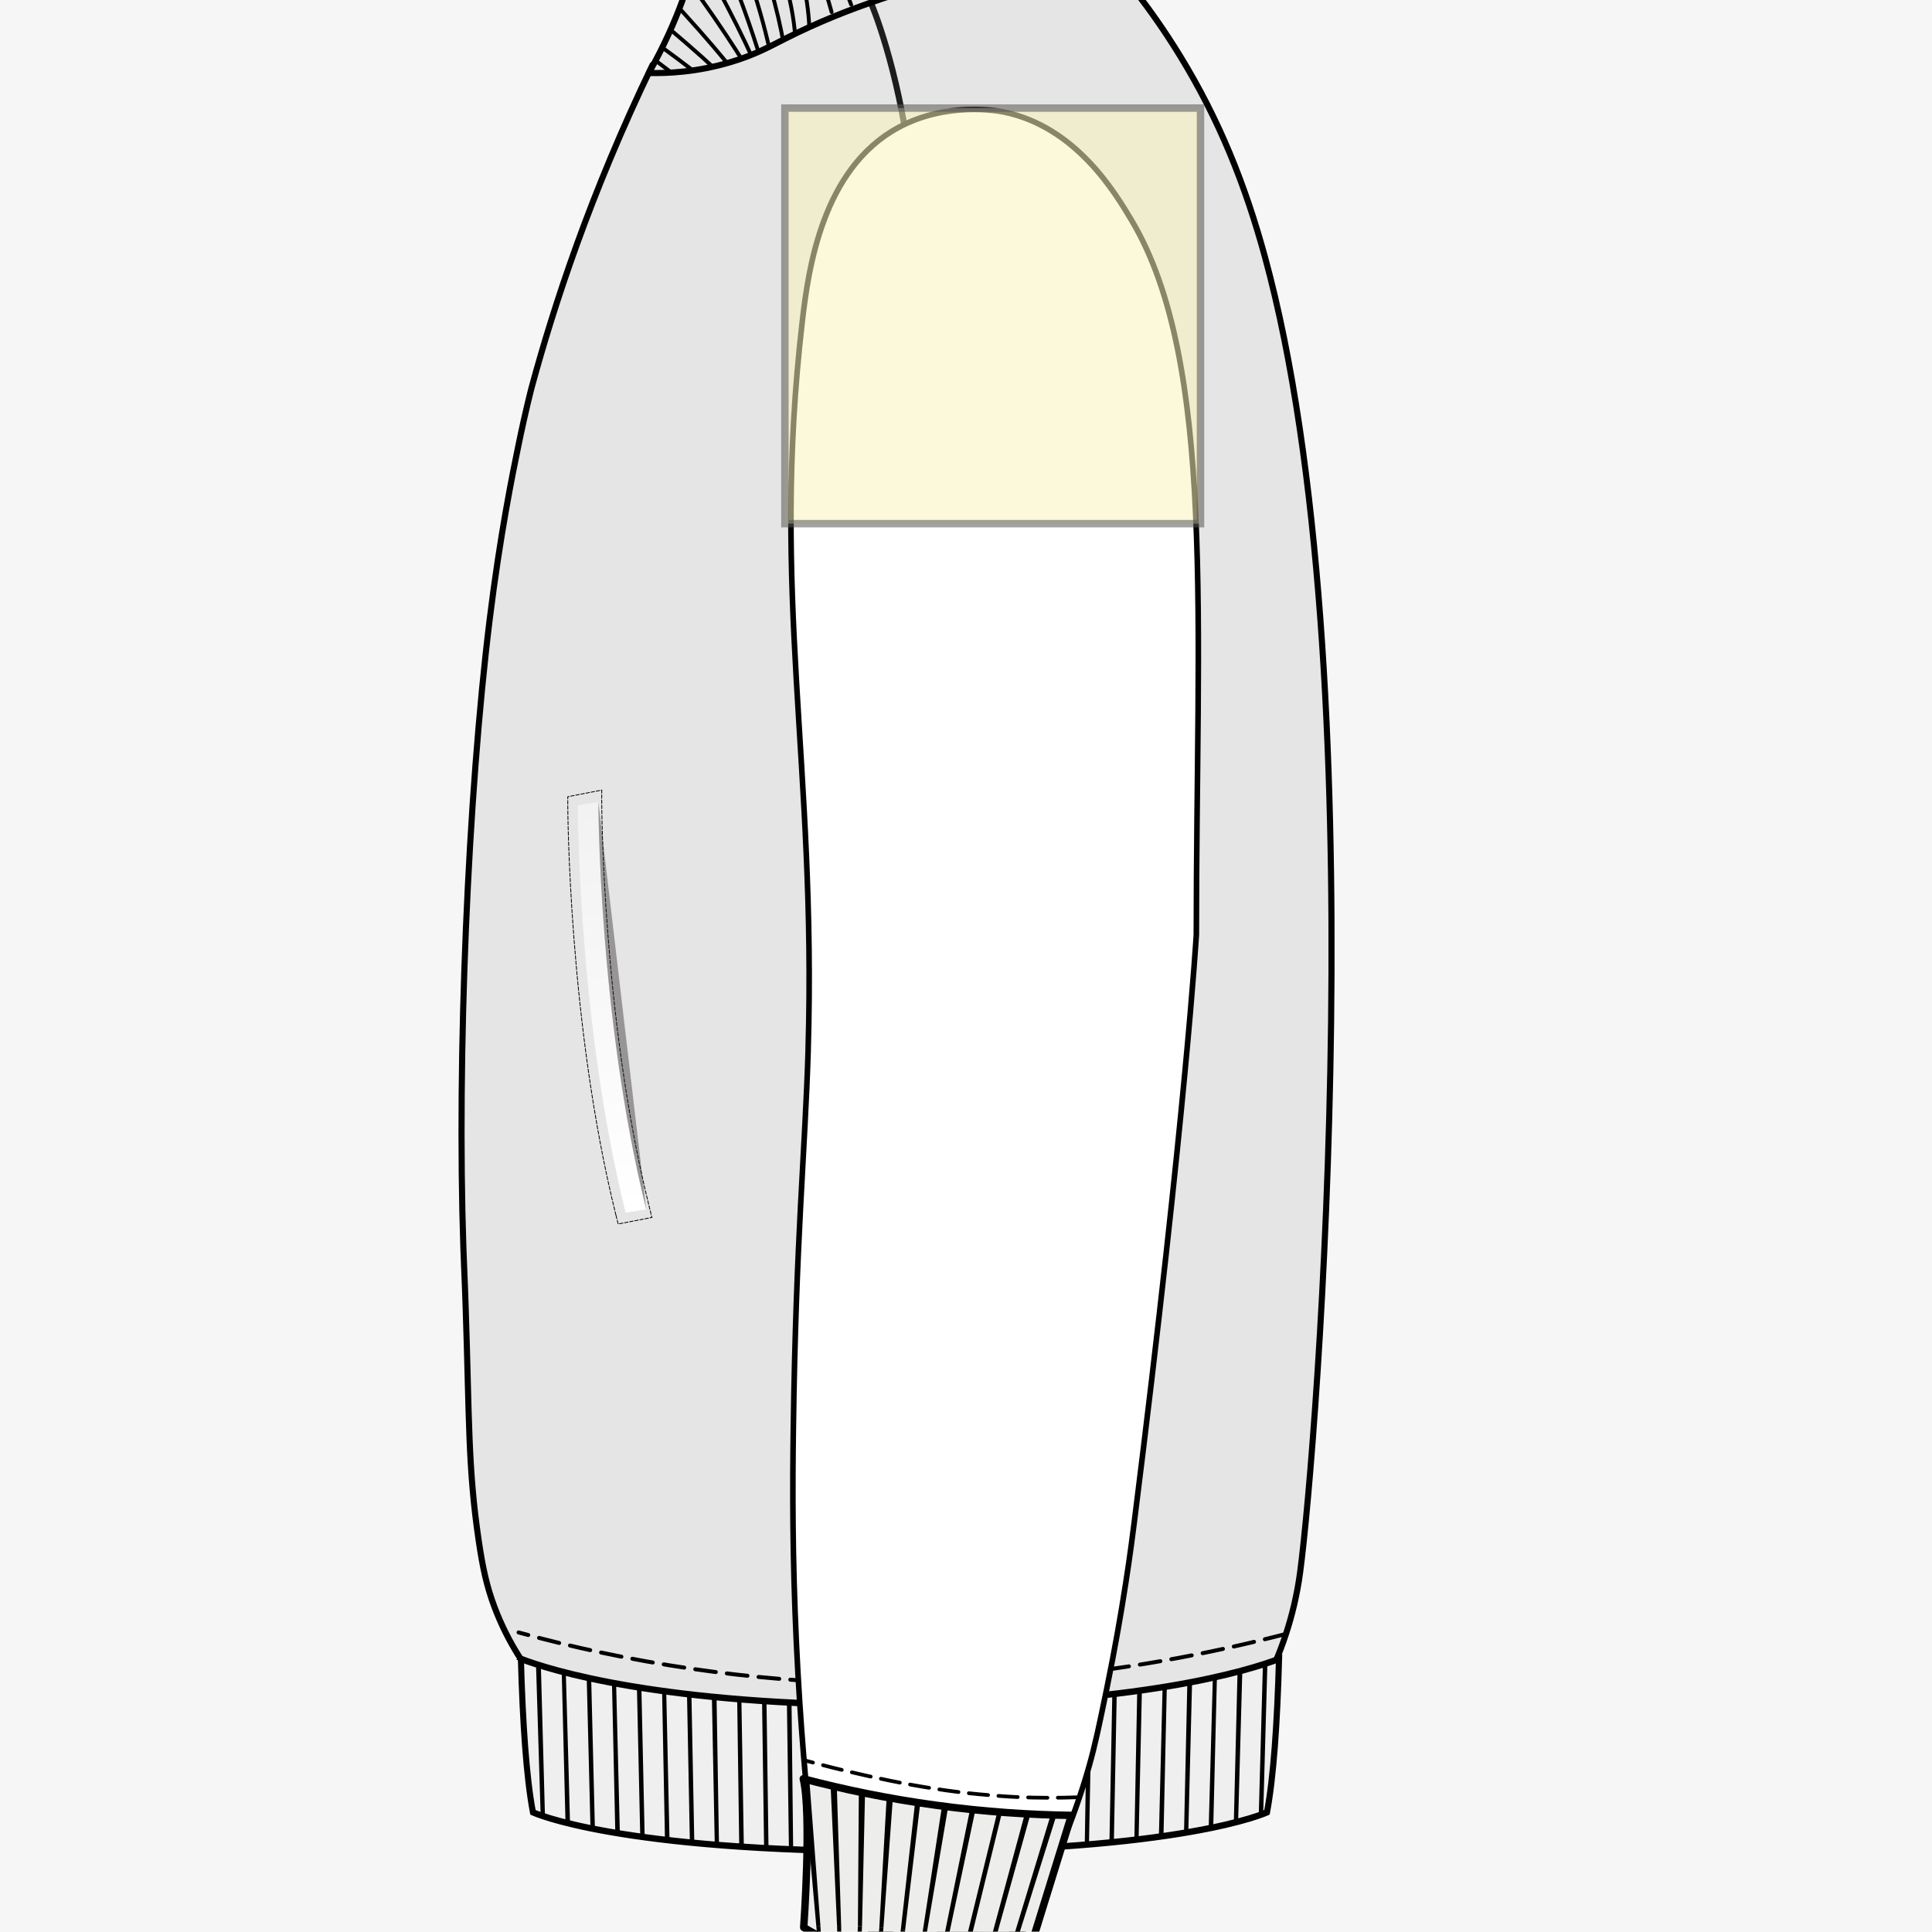 <?xml version="1.0" encoding="UTF-8"?><svg xmlns="http://www.w3.org/2000/svg" xmlns:xlink="http://www.w3.org/1999/xlink" viewBox="0 0 562.91 562.91"><rect x="0" y="0" width="562.91" height="562.91" fill="#808080" stroke="none"/><defs><style>.cls-1{stroke-width:.57px;}.cls-1,.cls-2,.cls-3,.cls-4,.cls-5,.cls-6,.cls-7,.cls-8,.cls-9{stroke:#000;}.cls-1,.cls-10{fill:#010101;}.cls-11{fill:#f6f6f6;}.cls-12{fill:#f9f1bb;opacity:.55;stroke:#565656;stroke-width:2.17px;}.cls-2{fill:#e5e5e5;stroke-width:1.78px;}.cls-2,.cls-3,.cls-4,.cls-5,.cls-6,.cls-7,.cls-8,.cls-9{stroke-linecap:round;}.cls-2,.cls-3,.cls-4,.cls-5,.cls-6,.cls-8,.cls-9{stroke-linejoin:round;}.cls-3{fill:#ededec;stroke-width:2.16px;}.cls-13{fill:#231f20;mix-blend-mode:multiply;opacity:.4;}.cls-14{stroke:#1d1d1b;stroke-width:1.77px;}.cls-14,.cls-4,.cls-15,.cls-16,.cls-17,.cls-6,.cls-7,.cls-18,.cls-8{fill:none;}.cls-19{fill:url(#_Безымянный_градиент_435);}.cls-4{stroke-dasharray:0 0 6.04 3.25;stroke-width:1.16px;}.cls-5{fill:#efefef;stroke-width:.28px;}.cls-15{isolation:isolate;}.cls-20{fill:#c8c8c8;}.cls-17{clip-path:url(#clippath);}.cls-6{stroke-dasharray:0 0 5.63 3.03;stroke-width:1.08px;}.cls-7{stroke-dasharray:0 0 1.02 .49;stroke-miterlimit:10;stroke-width:.24px;}.cls-18{clip-path:url(#clippath-1);}.cls-8{stroke-width:1.13px;}.cls-21{fill:#cdcccb;}.cls-9{fill:#fff;stroke-width:1.63px;}</style><clipPath id="clippath"><rect class="cls-16" x=".05" y="0" width="562.81" height="562.81" transform="translate(562.91 562.81) rotate(-180)"/></clipPath><clipPath id="clippath-1"><path class="cls-16" d="m189.4,20.35c8.48.64,15.1-.39,19.54-1.43,5.55-1.3,12.03-4.32,25.01-10.27,2.98-1.37,7.24-3.36,13.45-5.83,1.33-.53,4.23-1.67,8.4-3.16,11.14-3.98,20.9-6.74,23.7-7.52,16.29-4.53,31.26-7.28,39.87-8.71-.36-2.77-1-7.15-2.06-12.5-1.66-8.4-2.85-11.55-3.92-17.49-.73-4.06-1.52-10.15-1.39-17.87-8.48.49-15.52,1.16-20.84,1.77-.71.08-6.68.77-14.15,2.08-2.53.45-4.76.88-7.52,1.64-3.68,1.02-6.33,2.08-7.45,2.53-15.35,6.12-26.4,9.68-42.84,18.34-4.62,2.43-5.57,3.11-6.48,3.87-7.77,6.51-8.99,16.14-10.61,23.45-1.73,7.79-5.17,18.5-12.71,31.11Z"/></clipPath><linearGradient id="_Безымянный_градиент_435" x1="158.37" y1="352.78" x2="145.41" y2="234.8" gradientTransform="translate(25.05)" gradientUnits="userSpaceOnUse"><stop offset="0" stop-color="#fff"/><stop offset="1" stop-color="#f2f2f2"/></linearGradient></defs><g class="cls-15"><g id="_Слой_2"><g id="layer"><rect class="cls-11" x="0" y="0" width="562.91" height="562.91" transform="translate(562.91 562.91) rotate(-180)"/><g class="cls-17"><path class="cls-2" d="m157.53,491.29c41.77,10.14,76.64,13.18,102.14,13.88,0,0,102.11-3.36,102.11-3.36,0,0,13.46-16.96,17.03-43.74,4.91-36.8,22.56-262.87-10.23-383.13-5.73-21.01-13.31-39.98-24.75-58.64-8.57-13.98-17.41-24.7-24.25-32.17-5-.25-10.14-.33-15.41-.21-46.66,1.09-85.56,17.75-114.05,34.99-18.2,37.7-28.78,70.3-35.14,93.68,0,0-1.66,6.11-4.03,17.67-1.53,7.44-5.23,25.47-8.29,50.32-6.33,51.38-9.54,127.31-7.65,182.98.23,6.8.35,7.76.67,17.51,1.08,32.22.65,46.51,3.79,67.78,1.17,7.92,2.31,13.3,4.63,19.45,4.01,10.63,9.56,18.32,13.43,22.99Z"/><path class="cls-14" d="m253.95,1.3s7.6,17.66,11.31,46.75c3.93,30.82,1.9,48.89,1.9,48.89"/><path class="cls-10" d="m371.9,483.61l-.8,29.21c.75-8.47,1.25-18.51,1.55-29.5-.23.09-.49.19-.76.29"/><path class="cls-10" d="m152.8,483.7l1.06,34.38c.28,2.55.59,4.92.94,7.07l-1.24-41.18c-.27-.1-.52-.19-.76-.27"/><path class="cls-5" d="m151.78,483.32c.51,18.64,1.59,34.57,3.5,44.71,0,0,24.24,11.41,106.94,11.41s106.93-11.41,106.93-11.41c1.91-10.14,2.99-26.07,3.51-44.71-8.39,3.22-40.67,13.53-110.44,13.53-69.78,0-102.05-10.3-110.44-13.53"/><polygon class="cls-10" points="353.23 531.08 353.2 532.51 353.21 532.51 353.6 516.94 353.23 531.08"/><polygon class="cls-10" points="338.81 530.7 338.71 535 338.72 535 339.13 516.55 338.81 530.7"/><path class="cls-1" d="m151.17,483.34c.26,9.33.66,17.98,1.23,25.58.57,7.6,1.32,14.13,2.29,19.24l.06.33.29.14c.12.05,24.43,11.47,107.18,11.47,82.75,0,107.06-11.41,107.18-11.47l.29-.14.06-.33c.96-5.11,1.71-11.64,2.29-19.24.57-7.6.97-16.25,1.23-25.58l.03-.95-.85.33c-8.31,3.19-40.51,13.49-110.23,13.49-69.72,0-101.92-10.3-110.23-13.49l-.42,1.22c8.47,3.25,40.82,13.56,110.65,13.56,69.83,0,102.18-10.31,110.65-13.56l-.21-.61-.61-.02c-.26,9.31-.66,17.95-1.23,25.51-.57,7.56-1.32,14.06-2.27,19.09l.6.13-.25-.59.05.12-.05-.12h0s.05.12.05.12l-.05-.12c-.07.04-24.36,11.36-106.69,11.36-41.32,0-68.02-2.85-84.38-5.7-8.18-1.42-13.77-2.84-17.31-3.91-1.77-.53-3.03-.97-3.84-1.28-.41-.15-.7-.27-.89-.35-.1-.04-.16-.07-.21-.09-.02-.01-.04-.02-.05-.02h-.01s0,0,0,0l-.05.13.05-.13h0s-.05.13-.05.13l.05-.13-.25.59.6-.13c-.95-5.03-1.7-11.53-2.27-19.09-.57-7.56-.97-16.2-1.23-25.51l-1.22.04h0Z"/><path class="cls-1" d="m229.56,496.02l.59,42.79c.22,0,.44.02.66.03l-.47-42.78c-.26,0-.52-.03-.78-.04"/><path class="cls-1" d="m185.86,491.6l.97,43.56c.24.03.48.07.72.1l-.96-43.54c-.25-.04-.49-.08-.73-.12"/><path class="cls-1" d="m178.59,490.34l.97,43.71c.25.04.5.08.76.12l-1.09-43.72c-.21-.04-.42-.08-.64-.12"/><path class="cls-1" d="m171.23,488.85l1.1,43.88c.24.05.48.1.72.14l-1.09-43.87c-.25-.05-.49-.11-.74-.16"/><path class="cls-1" d="m236.93,496.36l.35,42.71c.26,0,.53.01.79.02l-.47-42.7c-.23,0-.44-.02-.67-.03"/><path class="cls-1" d="m200.45,493.61l.84,43.24c.24.02.48.05.72.07l-.84-43.23c-.24-.03-.49-.05-.73-.08"/><path class="cls-1" d="m207.7,494.39l.84,43.11c.22.02.44.04.66.05l-.71-43.08c-.26-.03-.53-.05-.79-.07"/><path class="cls-1" d="m222.32,495.59l.59,42.87c.24.01.48.03.72.04l-.59-42.86c-.24-.02-.49-.03-.73-.05"/><path class="cls-1" d="m193.19,492.69l.84,43.39c.25.03.51.06.76.09l-.96-43.39c-.22-.03-.43-.06-.65-.09"/><path class="cls-1" d="m215.07,495.05l.6,42.97c.26.02.51.04.77.05l-.71-42.97c-.22-.02-.44-.04-.66-.06"/><path class="cls-1" d="m164.57,487.27c-.21-.06-.41-.11-.62-.16l1.1,44c.24.06.5.12.75.18l-.38-14.18-.85-29.83Z"/><path class="cls-1" d="m156.46,484.95l1.35,44.05c.22.07.45.15.69.23l-1.2-44.02c-.29-.09-.57-.18-.84-.27"/><path class="cls-1" d="m317.05,494.36l-.71,43.1c.22-.02.44-.04.66-.06l.84-43.13c-.27.03-.52.06-.79.09"/><path class="cls-1" d="m309.8,495.02l-.71,42.99c.24-.02.48-.03.72-.05l.72-43c-.24.02-.48.04-.73.06"/><path class="cls-1" d="m331.63,492.63l-.84,43.4c.22-.03.45-.05.67-.08l.96-43.43c-.26.04-.53.07-.79.11"/><path class="cls-1" d="m354.28,488.61c-.2.04-.42.09-.62.14l-1.21,43.92c.26-.05.51-.1.75-.15l.04-1.43,1.04-42.47Z"/><path class="cls-1" d="m360.86,487.01l-1.09,43.99c.23-.06.46-.12.69-.17l1.22-44.04c-.26.07-.55.15-.82.22"/><path class="cls-1" d="m324.37,493.56l-.84,43.25c.25-.03.48-.05.72-.07l.84-43.26c-.24.03-.49.05-.73.09"/><path class="cls-1" d="m368.25,484.87l-1.21,43.99c.27-.09.51-.18.72-.26l1.23-43.97c-.24.08-.49.16-.75.24"/><path class="cls-1" d="m339.67,491.42c-.21.03-.43.07-.65.1l-1.08,43.58c.26-.03.51-.07.77-.11l.1-4.31.87-39.27Z"/><path class="cls-1" d="m346.23,490.27l-.97,43.72c.23-.04.45-.08.68-.12l1.1-43.76c-.26.05-.54.1-.81.15"/><path class="cls-1" d="m266.03,496.83v42.61c.22,0,.44,0,.65,0l.12-42.61c-.26,0-.52,0-.77,0"/><path class="cls-1" d="m240.55,496.49l.35,42.69c.24,0,.48.01.72.02l-.36-42.68c-.24,0-.48-.02-.72-.02"/><path class="cls-1" d="m287.92,496.35l-.35,42.71c.22,0,.44-.01.66-.02l.47-42.72c-.26,0-.51.02-.78.03"/><path class="cls-1" d="m280.66,496.6l-.35,42.66c.24,0,.48,0,.72-.01l.35-42.66c-.24,0-.48.02-.72.02"/><path class="cls-1" d="m273.37,496.75l-.24,42.63c.24,0,.48,0,.73-.01l.23-42.63c-.24,0-.48,0-.72.01"/><path class="cls-1" d="m295.22,496l-.48,42.79c.22,0,.44-.02.66-.03l.59-42.8c-.26.01-.52.03-.78.04"/><path class="cls-1" d="m251.5,496.76l.12,42.62c.26,0,.53,0,.79,0l-.24-42.62c-.22,0-.45,0-.67-.01"/><path class="cls-1" d="m258.79,496.83v42.61c.24,0,.48,0,.72,0v-42.61c-.24,0-.48,0-.72,0"/><path class="cls-1" d="m302.55,495.56l-.71,42.88c.26-.02.53-.03.78-.05l.6-42.88c-.22.02-.45.03-.67.05"/><path class="cls-4" d="m374.39,476.14c-43.46,11.25-103.47,20.19-172.66,10.1-18.2-2.65-35.11-6.34-50.64-10.61"/><path class="cls-9" d="m235.47,305.83c-.89,29.84-3.55,54.49-4.32,110.47-.23,16.58-.31,36.97.9,62.65,1.1,23.29,2.89,43.04,4.5,57.93,8.8,5.33,17.59,10.65,26.39,15.98,12.76.46,25.53.91,38.29,1.37,5.17-9.6,11.39-22.99,16.11-39.69,1.73-6.11,2.87-11.53,5.1-22.38,4.83-23.49,7.23-42.12,8.07-48.86,15.12-120.21,18.06-170.99,18.06-170.99,0-90.77,5.75-166.71-18.83-208.05-4.8-8.07-16.3-27.43-37.44-31.66-1.41-.28-16.44-3.08-30.54,4.55-22.14,11.98-26.22,41.16-27.99,56.37-9.29,79.96,4.15,129.32,1.69,212.32Z"/><path class="cls-6" d="m313.84,523.66c-4.93.18-11.23.25-18.54-.12-.4-.02-7.72-.4-15.86-1.39-18.4-2.24-37.34-7.18-44.42-9.1"/><path class="cls-10" d="m300.3,561.03l-.78-.61.42.33-.41-.35-.02.02.42.33-.41-.35h-.01c-.07.06-.45.35-1.39.68-1.41.5-4.07,1.11-8.76,1.18-4.69.08-11.4-.37-20.89-1.96-6.52-1.1-11.79-2.17-16.01-3.17-6.64-1.57-10.72-2.95-13.11-3.92-1.2-.49-1.97-.87-2.43-1.12-.23-.13-.38-.22-.47-.28-.04-.03-.07-.05-.09-.06h-.01s-.31.32-.31.32l.32-.32h0s-.31.32-.31.32l.32-.32-.64.64,1,.2s.09-.47.24-1.27l-1-.2.36.84c5.56-1.47,15.05-2.27,29.74-.27,5.71.78,10.53,1.69,14.58,2.65,7.29,1.72,12.08,3.58,15.02,4.98,1.47.7,2.48,1.29,3.12,1.7.32.2.54.36.68.46.07.05.12.09.15.11l.03.02h0s0,0,0,0h0s0,0,0,0h0s.68-.6.68-.6l-.78-.61.78.61.68-.61c-.15-.13-5.08-4.25-19.95-7.76-4.13-.98-9.03-1.9-14.8-2.69-14.91-2.03-24.67-1.24-30.62.32-.34.09-.59.34-.64.65-.07.4-.13.71-.17.93-.04.22-.06.33-.06.33-.06.31.08.63.36.85.1.08.99.73,3.52,1.76,2.54,1.03,6.73,2.44,13.46,4.03,4.28,1.01,9.6,2.1,16.17,3.2,13.64,2.29,21.73,2.27,26.48,1.65,2.38-.31,3.92-.78,4.9-1.19.97-.41,1.38-.77,1.46-.85.35-.34.31-.88-.09-1.22l-.68.61Z"/><path class="cls-21" d="m267.29,554.97c22.34,3.38,33.27,9.78,33.27,9.78,0,0-7.92,4.48-32.61.37-22.98-3.82-31.43-9.45-32.56-12.32,5.55-1.39,16.02-.24,31.9,2.17"/><path class="cls-20" d="m265.69,554.77c22.34,3.38,33.27,9.78,33.27,9.78,0,0-3.31,1.85-12.23,2.08.08-.06,5.07-4.32-17.8-8.45-17.67-3.19-28.75-3.31-28.34-.36-4.24-2.02-6.3-3.9-6.82-5.21,5.55-1.39,16.02-.24,31.9,2.17"/><path class="cls-10" d="m267.29,554.97l-.1.87c4.42.67,8.38,1.46,11.9,2.29,7.07,1.67,12.33,3.52,15.82,4.94,1.74.71,3.04,1.32,3.89,1.74.43.21.75.38.95.49.1.06.18.1.23.13.02.01.04.02.05.03h.01s0,0,0,0l.18-.25-.18.25h0s.18-.25.18-.25l-.18.25.52-.72-.59-.75.28.36-.28-.36h0s.28.36.28.36l-.28-.36s-1.94,1.07-6.9,1.63c-4.96.57-12.94.63-25.01-1.38-3.9-.65-7.37-1.35-10.45-2.08-7.49-1.77-12.68-3.71-16.06-5.46-1.69-.88-2.93-1.7-3.78-2.42-.42-.36-.75-.69-.98-.99-.24-.29-.38-.54-.46-.74l-.95.23.34.85c1.28-.32,2.89-.51,4.85-.55,2.93-.07,6.61.16,11.04.64,4.43.48,9.61,1.2,15.56,2.1l.1-.87.1-.87c-7.95-1.2-14.56-2.1-19.91-2.52-2.68-.21-5.04-.3-7.1-.25-2.07.05-3.84.24-5.33.62-.52.13-.8.61-.61,1.08.16.4.41.8.74,1.21.58.72,1.41,1.47,2.55,2.25,1.7,1.17,4.07,2.42,7.27,3.68,3.2,1.26,7.23,2.52,12.23,3.7,3.14.74,6.66,1.45,10.61,2.11,12.44,2.07,20.7,1.99,25.9,1.36,5.19-.62,7.31-1.78,7.43-1.85.27-.16.43-.43.42-.72-.01-.29-.2-.58-.49-.75-.09-.05-7.21-4.2-21.6-7.6-3.58-.85-7.61-1.64-12.09-2.32l-.1.87Z"/><path class="cls-3" d="m312.17,528.93s-5.22,16.86-13.35,43.1c-5.83,1.37-13.1,2.45-21.43,2.26-19.98-.45-35.16-7.9-43.22-12.71,0,0,2.37-33.09-.13-43.31,11.4,3,24.42,5.77,38.87,7.73,14.34,1.95,27.54,2.77,39.27,2.93Z"/><path class="cls-10" d="m245.08,561.12l.09,6.05c-.38-.17-.75-.33-1.13-.5l-.15-5.55c.4,0,.8,0,1.2,0"/><path class="cls-10" d="m237.85,561.32c.4-.02.79-.04,1.19-.06l.23,3.09c-.4-.21-.8-.41-1.2-.62l-.22-2.42Z"/><path class="cls-10" d="m263.71,562.39l-1.43,10.47c-.39-.09-.78-.18-1.17-.28l1.35-10.37c.42.06.83.11,1.25.17"/><path class="cls-10" d="m257.41,561.67l-.92,9.67c-.35-.1-.7-.22-1.05-.32l.77-9.45c.41.03.81.07,1.21.1"/><path class="cls-10" d="m251.16,561.25l-.39,8.2c-.35-.13-.72-.28-1.08-.42l.26-7.83c.4.01.81.03,1.2.04"/><path class="cls-10" d="m293.63,569.87l12.79-42.02c.55.2,1.07.39,1.54.56l-13.16,41.91c-.37-.15-.76-.3-1.18-.45"/><path class="cls-10" d="m249.96,561.2l.27-39.36c.61.01,1.21.04,1.82.06l-.89,39.37c-.4-.03-.8-.05-1.2-.07"/><path class="cls-10" d="m243.88,561.12l-1.89-41.21c.6-.04,1.2-.1,1.8-.13l1.29,41.35c-.4,0-.79-.01-1.19-.02"/><path class="cls-10" d="m237.85,561.32l-2.69-30.02c-.09-5.34-.4-10.11-1.12-13.03.57-.11,1.15-.17,1.72-.27l3.29,43.26c-.4.02-.79.03-1.19.06"/><path class="cls-10" d="m262.46,562.21l4.25-37.86c.51.07,1.01.14,1.51.21l-4.51,37.84c-.41-.06-.82-.13-1.25-.19"/><path class="cls-10" d="m256.2,561.56l2.17-38.44c.61.05,1.21.1,1.82.16l-2.79,38.41c-.4-.04-.8-.08-1.2-.13"/><path class="cls-10" d="m286.49,573.15l12.33-45.53c.52.17,1.05.33,1.54.49l-12.66,45.44c-.4-.13-.8-.26-1.21-.4"/><path class="cls-10" d="m268.78,563.17l5.83-37.91c.61.11,1.2.22,1.79.34l-6.41,37.8c-.4-.08-.8-.15-1.21-.22"/><path class="cls-10" d="m281.28,565.92l9.47-38.67c.44.11.88.23,1.31.35l-9.48,38.67c-.42-.11-.86-.23-1.3-.35"/><path class="cls-10" d="m275.04,564.4l7.8-38.23c.52.12,1.02.23,1.53.35l-8.08,38.16c-.41-.1-.83-.19-1.25-.28"/><path class="cls-2" d="m189.06,21.27c5.46.12,14.04-.23,23.91-3.2,6.97-2.09,11.26-4.49,15.78-6.78,18.97-9.6,36.4-14.45,56.97-20.16,5.01-1.39,11.53-3.41,20.21-5.05,5.64-1.07,10.33-1.67,13.47-2.02-2.25-8.27-4.28-17.79-5.61-28.39-.93-7.37-1.39-14.27-1.55-20.62-3.31.19-7.87.52-13.26,1.15-19.57,2.29-34.41,6.65-41.36,8.88-11.06,3.55-18.32,6.88-26.49,10.62-15.04,6.9-20.45,10.92-23.98,16.98-2.5,4.29-3,7.8-3.79,11.62-1.82,8.81-5.59,21.39-14.31,36.96Z"/><g class="cls-18"><path class="cls-8" d="m222.25,38.49s-10.18-13.53-62.65-47.37"/><path class="cls-8" d="m225.71,31.76c-2.64-10.44-6.15-21.95-10.84-34.19-5.68-14.79-11.97-27.69-18.06-38.65"/><path class="cls-8" d="m224.94,31.82s-3.3-16.61-35.89-69.86"/><path class="cls-8" d="m224.67,33.08s-5.32-16.07-44.22-64.91"/><path class="cls-8" d="m223.77,34.94s-7.2-15.33-51.64-59.18"/><path class="cls-8" d="m223.07,35.58s-9.18-14.23-59.07-51.76"/><path class="cls-8" d="m160.6-4.38s25.89,17.67,60.93,45.69"/><path class="cls-8" d="m224.3,14.7c-1.57-7-3.72-14.78-6.69-23.1-3.2-8.96-6.75-16.86-10.23-23.63"/><path class="cls-8" d="m228.45,13.38c-.94-5.33-2.25-11.12-4.07-17.24-3.51-11.8-8.02-21.76-12.38-29.79"/><path class="cls-8" d="m231.72,10.66c-.06-.77-.17-1.91-.34-3.28-.02-.2-.05-.45-.09-.74-1.63-12.2-6.56-24.27-6.56-24.27-1.98-4.82-4.93-10.96-9.36-17.64"/><path class="cls-8" d="m226.59-42.97c6.54,10.92,12.82,23.12,18.38,36.63,1.06,2.59,2.07,5.16,3.03,7.7"/><path class="cls-8" d="m232.05-43.48c6.52,11.28,12.84,23.4,18.78,36.38,1.19,2.6,2.34,5.18,3.45,7.75"/><path class="cls-8" d="m221.8-40.66c3.56,5.2,7.31,11.39,10.82,18.57,4.59,9.39,7.63,18.15,9.68,25.6"/><path class="cls-8" d="m219.61-37.79c3.89,6.17,6.63,11.72,8.53,16.04,2.49,5.68,5.51,12.69,6.95,22.36.42,2.8.6,5.15.69,6.82"/><path class="cls-8" d="m309.82-64.27c-1.79.57,12.92,59.61,10.27,63.81"/></g><path class="cls-7" d="m179.45,354.02c-13.86-55.77-14.02-118.78-14.02-119.41v-2.48l9.89-1.92v3.43c0,.62.16,62.94,13.85,118l.77,3.08-9.83,1.91-.65-2.61Z"/><path class="cls-19" d="m182.28,353.32c-13.94-56.07-13.94-118.71-13.94-118.71l6-.97s0,62.63,13.94,118.71l-6,.97Z"/><path class="cls-13" d="m174.34,233.64s0,62.63,13.94,118.71l-13.94-118.71Z"/></g><rect class="cls-12" x="228.69" y="31.49" width="121.09" height="121.09" transform="translate(578.47 184.07) rotate(-180)"/></g></g></g></svg>
